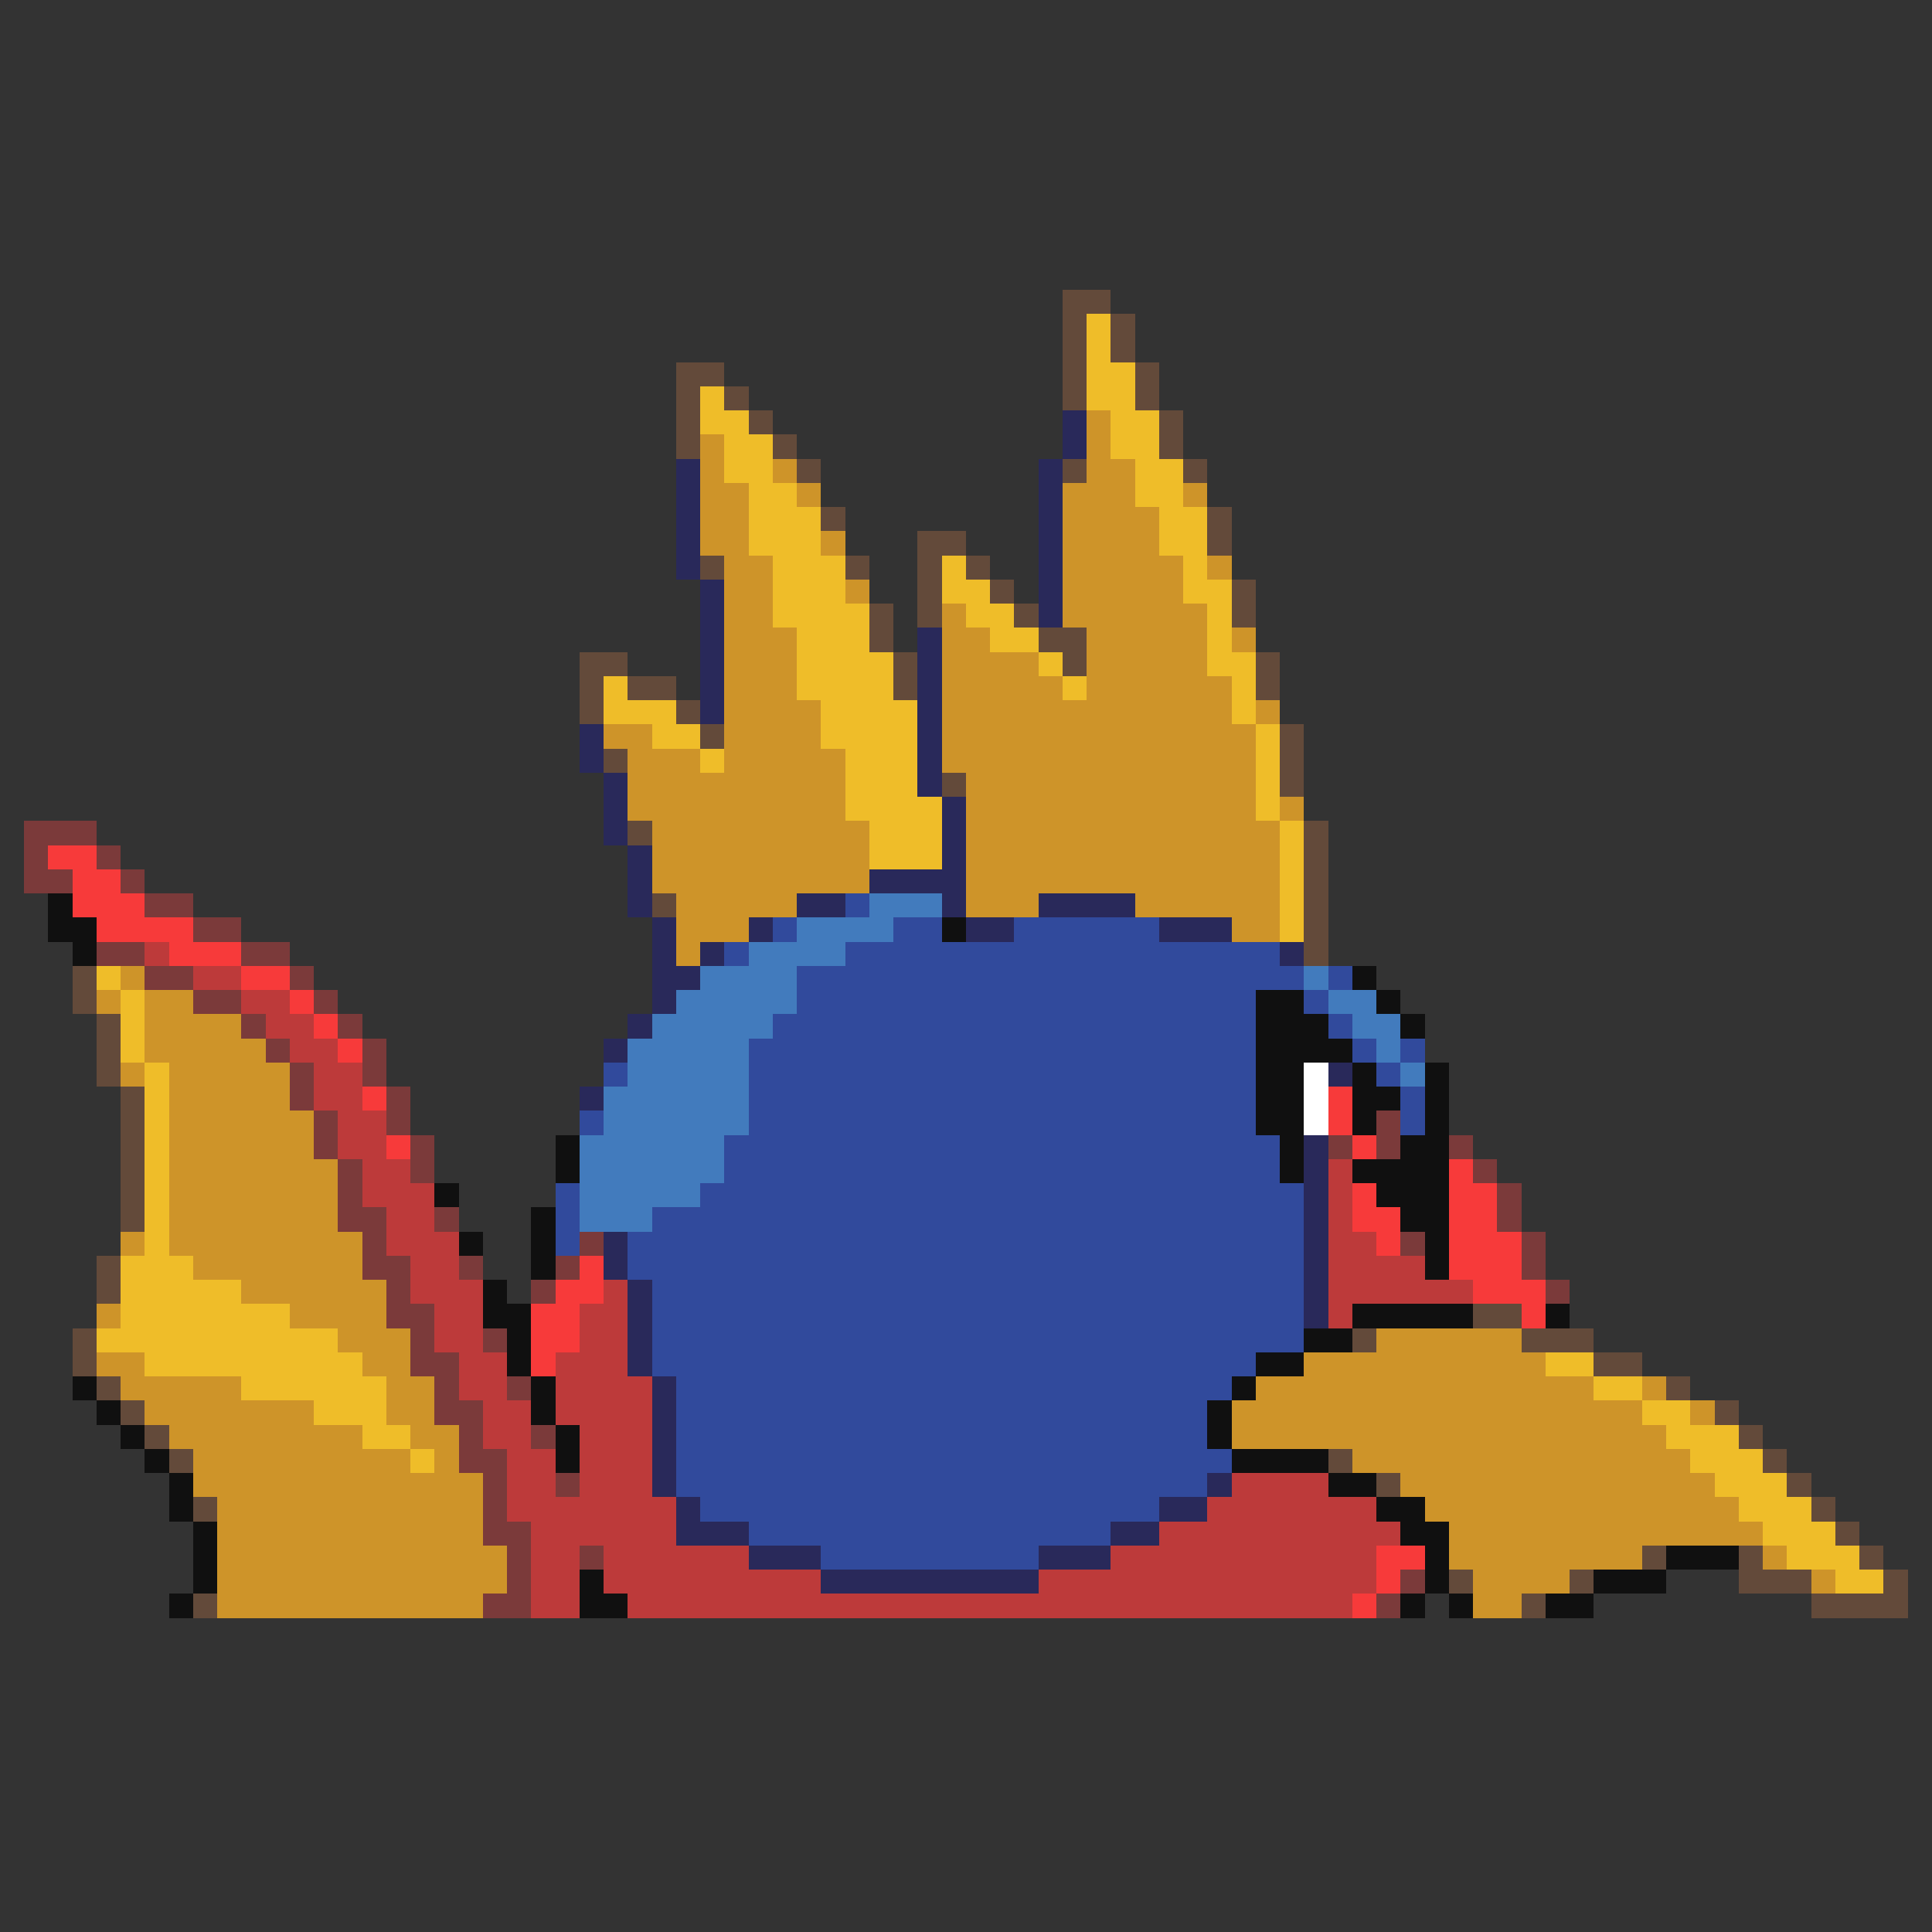 <svg xmlns="http://www.w3.org/2000/svg" viewBox="0 -0.5 80 80" shape-rendering="crispEdges">
<rect x="0" y="-0.5" width="80" height="80" fill="#333333" stroke="none"/>
<path stroke="#634a3a" d="M44 12h2M44 13h1M46 13h1M44 14h1M46 14h1M28 15h2M44 15h1M47 15h1M28 16h1M30 16h1M44 16h1M47 16h1M28 17h1M31 17h1M48 17h1M28 18h1M32 18h1M48 18h1M33 19h1M44 19h1M49 19h1M34 21h1M50 21h1M38 22h2M50 22h1M29 23h1M35 23h1M38 23h1M40 23h1M38 24h1M41 24h1M51 24h1M36 25h1M38 25h1M42 25h1M51 25h1M36 26h1M43 26h2M24 27h2M37 27h1M44 27h1M52 27h1M24 28h1M26 28h2M37 28h1M52 28h1M24 29h1M28 29h1M29 30h1M53 30h1M25 31h1M53 31h1M39 32h1M53 32h1M26 34h1M54 34h1M54 35h1M54 36h1M27 37h1M54 37h1M54 38h1M54 39h1M3 40h1M3 41h1M4 42h1M4 43h1M4 44h1M5 45h1M5 46h1M5 47h1M5 48h1M5 49h1M5 50h1M4 52h1M4 53h1M61 54h2M3 55h1M56 55h1M63 55h3M3 56h1M66 56h2M4 57h1M69 57h1M5 58h1M71 58h1M6 59h1M72 59h1M7 60h1M55 60h1M73 60h1M57 61h1M74 61h1M8 62h1M75 62h1M76 63h1M68 64h1M72 64h1M77 64h1M60 65h1M65 65h1M72 65h3M78 65h1M8 66h1M63 66h1M75 66h4" />
<path stroke="#efbd29" d="M45 13h1M45 14h1M45 15h2M29 16h1M45 16h2M29 17h2M46 17h2M30 18h2M46 18h2M30 19h2M47 19h2M31 20h2M47 20h2M31 21h3M48 21h2M31 22h3M48 22h2M32 23h3M39 23h1M49 23h1M32 24h3M39 24h2M49 24h2M32 25h4M40 25h2M50 25h1M33 26h3M41 26h2M50 26h1M33 27h4M43 27h1M50 27h2M25 28h1M33 28h4M44 28h1M51 28h1M25 29h3M34 29h4M51 29h1M27 30h2M34 30h4M52 30h1M29 31h1M35 31h3M52 31h1M35 32h3M52 32h1M35 33h4M52 33h1M36 34h3M53 34h1M36 35h3M53 35h1M53 36h1M53 37h1M53 38h1M4 40h1M5 41h1M5 42h1M5 43h1M6 44h1M6 45h1M6 46h1M6 47h1M6 48h1M6 49h1M6 50h1M6 51h1M5 52h3M5 53h5M5 54h7M4 55h10M6 56h9M64 56h2M10 57h6M66 57h2M13 58h3M68 58h2M15 59h2M69 59h3M17 60h1M70 60h3M71 61h3M72 62h3M73 63h3M74 64h3M76 65h2" />
<path stroke="#29295a" d="M44 17h1M44 18h1M28 19h1M43 19h1M28 20h1M43 20h1M28 21h1M43 21h1M28 22h1M43 22h1M28 23h1M43 23h1M29 24h1M43 24h1M29 25h1M43 25h1M29 26h1M38 26h1M29 27h1M38 27h1M29 28h1M38 28h1M29 29h1M38 29h1M24 30h1M38 30h1M24 31h1M38 31h1M25 32h1M38 32h1M25 33h1M39 33h1M25 34h1M39 34h1M26 35h1M39 35h1M26 36h1M36 36h4M26 37h1M33 37h2M39 37h1M43 37h4M27 38h1M31 38h1M40 38h2M48 38h3M27 39h1M29 39h1M53 39h1M27 40h2M27 41h1M26 42h1M25 43h1M55 44h1M24 45h1M54 47h1M54 48h1M54 49h1M54 50h1M25 51h1M54 51h1M25 52h1M54 52h1M26 53h1M54 53h1M26 54h1M54 54h1M26 55h1M26 56h1M27 57h1M27 58h1M27 59h1M27 60h1M27 61h1M50 61h1M28 62h1M48 62h2M28 63h3M46 63h2M31 64h3M43 64h3M34 65h9" />
<path stroke="#ce9429" d="M45 17h1M29 18h1M45 18h1M29 19h1M32 19h1M45 19h2M29 20h2M33 20h1M44 20h3M49 20h1M29 21h2M44 21h4M29 22h2M34 22h1M44 22h4M30 23h2M44 23h5M50 23h1M30 24h2M35 24h1M44 24h5M30 25h2M39 25h1M44 25h6M30 26h3M39 26h2M45 26h5M51 26h1M30 27h3M39 27h4M45 27h5M30 28h3M39 28h5M45 28h6M30 29h4M39 29h12M52 29h1M25 30h2M30 30h4M39 30h13M26 31h3M30 31h5M39 31h13M26 32h9M40 32h12M26 33h9M40 33h12M53 33h1M27 34h9M40 34h13M27 35h9M40 35h13M27 36h9M40 36h13M28 37h5M40 37h3M47 37h6M28 38h3M51 38h2M28 39h1M5 40h1M4 41h1M6 41h2M6 42h4M6 43h5M5 44h1M7 44h5M7 45h5M7 46h6M7 47h6M7 48h7M7 49h7M7 50h7M5 51h1M7 51h8M8 52h7M10 53h6M4 54h1M12 54h4M14 55h3M57 55h6M4 56h2M15 56h2M54 56h10M5 57h5M16 57h2M52 57h14M68 57h1M6 58h7M16 58h2M51 58h17M70 58h1M7 59h8M17 59h2M51 59h18M8 60h9M18 60h1M56 60h14M8 61h12M58 61h13M9 62h11M59 62h13M9 63h11M60 63h13M9 64h12M60 64h8M73 64h1M9 65h12M61 65h4M75 65h1M9 66h11M61 66h2" />
<path stroke="#7b3a3a" d="M1 34h3M1 35h1M4 35h1M1 36h2M5 36h1M6 37h2M8 38h2M4 39h2M10 39h2M6 40h2M12 40h1M8 41h2M13 41h1M10 42h1M14 42h1M11 43h1M15 43h1M12 44h1M15 44h1M12 45h1M16 45h1M13 46h1M16 46h1M57 46h1M13 47h1M17 47h1M55 47h1M57 47h1M60 47h1M14 48h1M17 48h1M61 48h1M14 49h1M62 49h1M14 50h2M18 50h1M62 50h1M15 51h1M24 51h1M58 51h1M63 51h1M15 52h2M19 52h1M23 52h1M63 52h1M16 53h1M22 53h1M64 53h1M16 54h2M17 55h1M20 55h1M17 56h2M18 57h1M21 57h1M18 58h2M19 59h1M22 59h1M19 60h2M20 61h1M23 61h1M20 62h1M20 63h2M21 64h1M24 64h1M21 65h1M58 65h1M20 66h2M57 66h1" />
<path stroke="#f73a3a" d="M2 35h2M3 36h2M3 37h3M4 38h4M7 39h3M10 40h2M12 41h1M13 42h1M14 43h1M15 45h1M55 45h1M55 46h1M16 47h1M56 47h1M60 48h1M56 49h1M60 49h2M56 50h2M60 50h2M57 51h1M60 51h3M24 52h1M60 52h3M23 53h2M61 53h3M22 54h2M63 54h1M22 55h2M22 56h1M57 64h2M57 65h1M56 66h1" />
<path stroke="#101010" d="M2 37h1M2 38h2M39 38h1M3 39h1M56 40h1M52 41h2M57 41h1M52 42h3M58 42h1M52 43h4M52 44h2M56 44h1M59 44h1M52 45h2M56 45h2M59 45h1M52 46h2M56 46h1M59 46h1M23 47h1M53 47h1M58 47h2M23 48h1M53 48h1M56 48h4M18 49h1M57 49h3M22 50h1M58 50h2M19 51h1M22 51h1M59 51h1M22 52h1M59 52h1M20 53h1M20 54h2M56 54h5M64 54h1M21 55h1M54 55h2M21 56h1M52 56h2M3 57h1M22 57h1M51 57h1M4 58h1M22 58h1M50 58h1M5 59h1M23 59h1M50 59h1M6 60h1M23 60h1M51 60h4M7 61h1M55 61h2M7 62h1M57 62h2M8 63h1M58 63h2M8 64h1M59 64h1M69 64h3M8 65h1M24 65h1M59 65h1M66 65h3M7 66h1M24 66h2M58 66h1M60 66h1M64 66h2" />
<path stroke="#314a9c" d="M35 37h1M32 38h1M37 38h2M42 38h6M30 39h1M35 39h18M33 40h21M55 40h1M33 41h19M54 41h1M32 42h20M55 42h1M31 43h21M56 43h1M58 43h1M25 44h1M31 44h21M57 44h1M31 45h21M58 45h1M24 46h1M31 46h21M58 46h1M30 47h23M30 48h23M23 49h1M29 49h25M23 50h1M27 50h27M23 51h1M26 51h28M26 52h28M27 53h27M27 54h27M27 55h27M27 56h25M28 57h23M28 58h22M28 59h22M28 60h23M28 61h22M29 62h19M31 63h15M34 64h9" />
<path stroke="#427bbd" d="M36 37h3M33 38h4M31 39h4M29 40h4M54 40h1M28 41h5M55 41h2M27 42h5M56 42h2M26 43h5M57 43h1M26 44h5M58 44h1M25 45h6M25 46h6M24 47h6M24 48h6M24 49h5M24 50h3" />
<path stroke="#bd3a3a" d="M6 39h1M8 40h2M10 41h2M11 42h2M12 43h2M13 44h2M13 45h2M14 46h2M14 47h2M15 48h2M55 48h1M15 49h3M55 49h1M16 50h2M55 50h1M16 51h3M55 51h2M17 52h2M55 52h4M17 53h3M25 53h1M55 53h6M18 54h2M24 54h2M55 54h1M18 55h2M24 55h2M19 56h2M23 56h3M19 57h2M23 57h4M20 58h2M23 58h4M20 59h2M24 59h3M21 60h2M24 60h3M21 61h2M24 61h3M51 61h4M21 62h7M50 62h7M22 63h6M48 63h10M22 64h2M25 64h6M46 64h11M22 65h2M25 65h9M43 65h14M22 66h2M26 66h30" />
<path stroke="#ffffff" d="M54 44h1M54 45h1M54 46h1" />
</svg>